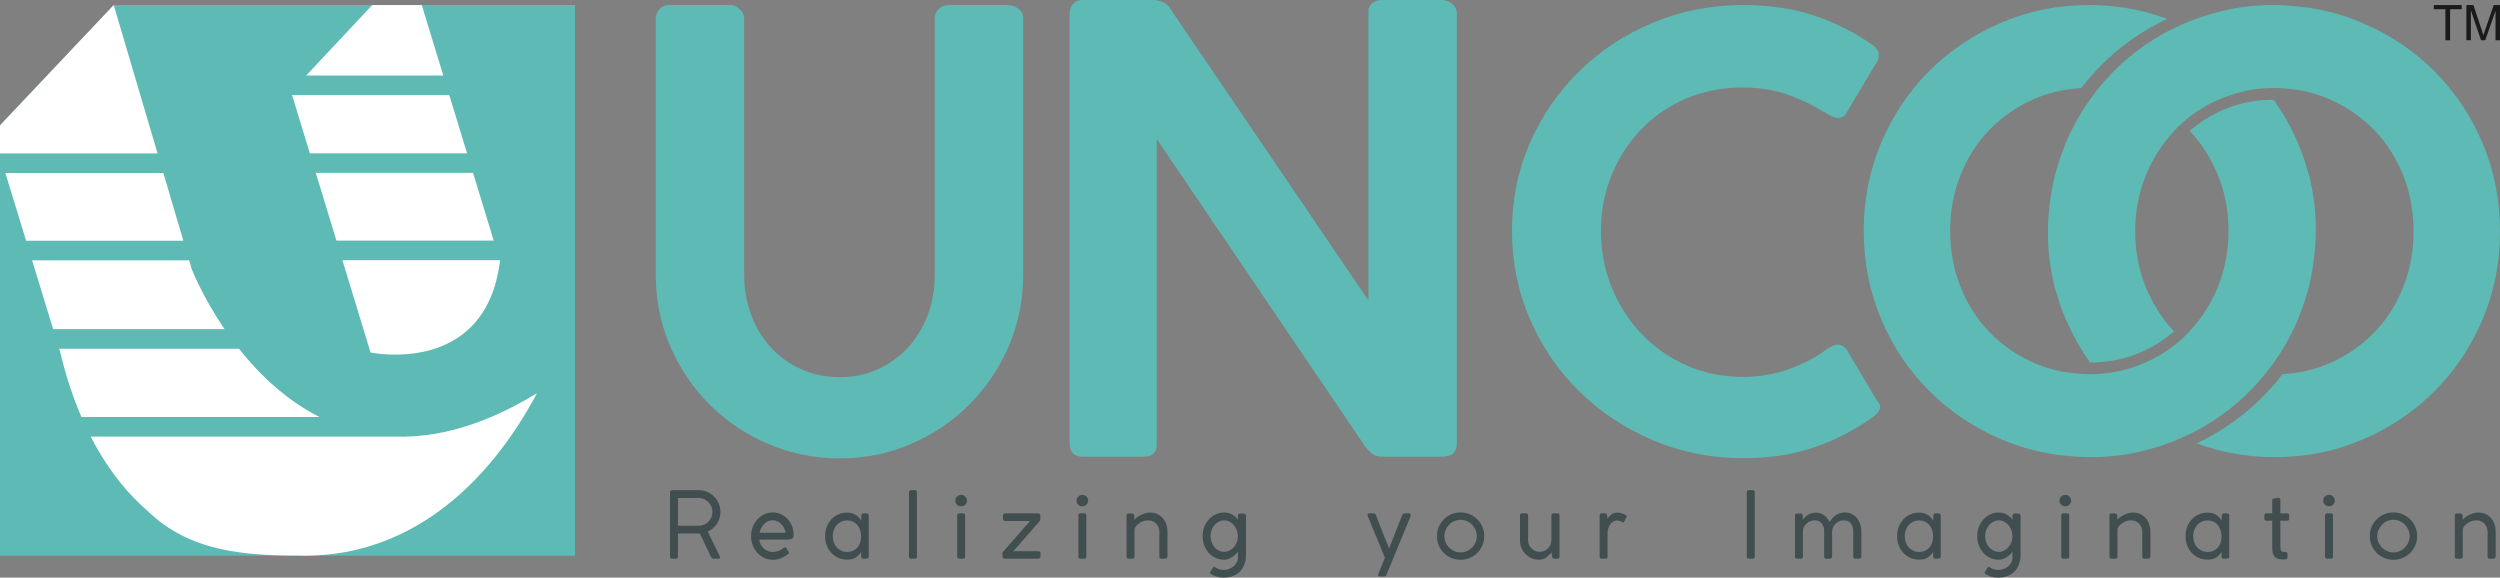 <?xml version="1.0" encoding="UTF-8"?>
<!DOCTYPE svg PUBLIC "-//W3C//DTD SVG 1.1//EN" "http://www.w3.org/Graphics/SVG/1.1/DTD/svg11.dtd">
<!-- Creator: CorelDRAW 2020 (64-Bit) -->
<svg xmlns="http://www.w3.org/2000/svg" xml:space="preserve" width="68.853mm" height="15.908mm" version="1.1" style="shape-rendering:geometricPrecision; text-rendering:geometricPrecision; image-rendering:optimizeQuality; fill-rule:evenodd; clip-rule:evenodd"
viewBox="0 0 6885.24 1590.78"
 xmlns:xlink="http://www.w3.org/1999/xlink"
 xmlns:xodm="http://www.corel.com/coreldraw/odm/2003">
 <rect x="0" y="0" width="6885.24" height="1590.78" fill="#808080" stroke="none"/>
 <defs>
  <style type="text/css">
   <![CDATA[
    .fil3 {fill:#5DBAB4}
    .fil4 {fill:white}
    .fil0 {fill:#1A1A1A;fill-rule:nonzero}
    .fil2 {fill:#414E4F;fill-rule:nonzero}
    .fil1 {fill:#5DBAB4;fill-rule:nonzero}
   ]]>
  </style>
 </defs>
 <g id="Layer_x0020_1">
  <g id="_2663296012896">
   <path class="fil0" d="M6734.88 110.91l0 -85.62 -31.97 0 0 -11.38 76.81 0 0 11.38 -31.97 0 0 85.62 -12.87 0zm57.83 0l0 -97 19.24 0 22.94 68.66c2.12,6.39 3.66,11.18 4.63,14.36 1.11,-3.52 2.84,-8.71 5.19,-15.55l23.35 -67.47 17.18 0 0 97 -12.32 0 0 -81.15 -28.32 81.15 -11.56 0 -28 -82.64 0 82.64 -12.33 0z"/>
   <path class="fil1" d="M2049.49 50.35l0 707.05c0,38.64 6.35,75.07 19.04,109.29 12.7,34.22 30.64,64.03 53.82,89.42 23.18,25.39 51.06,45.53 83.62,60.44 32.57,14.9 68.17,22.35 106.8,22.35 38.64,0 73.97,-7.45 105.98,-22.35 32.01,-14.91 59.61,-35.05 82.79,-60.44 23.18,-25.39 41.12,-55.2 53.82,-89.42 12.69,-34.22 19.04,-70.65 19.04,-109.29l0 -707.05c0,-9.93 3.59,-18.49 10.76,-25.66 7.18,-7.18 16.28,-10.77 27.32,-10.77l163.93 0c9.94,0 19.32,3.31 28.15,9.94 8.83,6.62 13.25,15.45 13.25,26.49l0 707.05c0,69.55 -13.25,134.96 -39.74,196.22 -26.49,61.27 -62.65,114.81 -108.46,160.62 -45.81,45.81 -99.35,81.97 -160.62,108.46 -61.26,26.49 -126.67,39.74 -196.22,39.74 -69.54,0 -135.23,-13.25 -197.04,-39.74 -61.82,-26.49 -115.64,-62.65 -161.45,-108.46 -45.81,-45.81 -81.97,-99.35 -108.46,-160.62 -26.49,-61.26 -39.74,-126.67 -39.74,-196.22l0 -707.05c0,-8.83 3.31,-17.11 9.94,-24.84 6.62,-7.72 14.9,-11.59 24.83,-11.59l170.56 0c8.83,0 17.38,3.59 25.66,10.77 8.28,7.17 12.42,15.73 12.42,25.66z"/>
   <path class="fil1" d="M2945.8 37.29c0,-10.17 3.03,-18.93 9.1,-26.27 6.08,-7.35 15.18,-11.02 27.32,-11.02l193.74 0c8.83,0 17.93,1.97 27.32,5.93 9.39,3.95 16.28,10.45 20.7,19.49l544.77 801.82 0 -801.82c3.31,-10.17 8.55,-16.95 15.73,-20.34 7.17,-3.39 14.08,-5.08 20.7,-5.08l167.24 0c8.83,0 17.66,3.39 26.49,10.17 8.84,6.78 13.25,15.82 13.25,27.12l0 1183.24c0,24.86 -13.25,37.29 -39.74,37.29l-163.93 0c-13.24,0 -22.9,-2.54 -28.98,-7.63 -6.07,-5.08 -12.42,-11.58 -19.04,-19.49l-574.58 -847.59 0 837.42c1.11,24.86 -11.04,37.29 -36.42,37.29l-167.25 0c-24.28,0 -36.42,-12.43 -36.42,-37.29l0 -1183.24z"/>
   <path class="fil1" d="M5031.83 961.28c22.08,-16.34 39.75,-16.34 52.99,0l82.8 138.83c8.83,9.8 12.14,18.24 9.93,25.32 -2.21,7.08 -8.28,14.43 -18.22,22.05 -47.46,34.85 -100.45,62.61 -158.95,83.3 -58.51,20.69 -125.3,31.04 -200.37,31.04 -87.2,0 -169.45,-16.34 -246.72,-49 -77.26,-32.67 -144.88,-77.32 -202.84,-133.94 -57.96,-56.62 -103.49,-123.05 -136.61,-199.27 -33.12,-76.23 -49.67,-157.35 -49.67,-243.37 0,-87.12 16.55,-168.24 49.67,-243.38 33.12,-75.13 78.65,-141.01 136.61,-197.63 57.96,-56.63 125.58,-101 202.84,-133.12 77.27,-32.13 159.52,-48.19 246.72,-48.19 75.07,0 141.86,10.07 200.37,30.22 58.5,20.14 112.04,47.64 160.62,82.48 8.83,7.63 13.24,15.25 13.24,22.87 0,7.62 -1.1,13.61 -3.31,17.97l-87.76 147c-9.93,13.07 -25.39,13.61 -46.37,1.64 -38.63,-23.96 -76.44,-42.47 -113.42,-55.54 -36.98,-13.07 -78.1,-19.6 -123.37,-19.6 -56.29,0 -108.17,10.07 -155.64,30.22 -47.47,20.14 -88.59,48.18 -123.36,84.12 -34.78,35.93 -62.1,77.85 -81.97,125.77 -19.87,47.91 -29.8,99.63 -29.8,155.17 0,55.53 9.93,107.53 29.8,155.98 19.87,48.46 47.19,90.93 81.97,127.41 34.77,36.47 75.89,65.33 123.36,86.56 47.47,21.24 99.35,31.86 155.64,31.86 45.27,0 88.04,-7.35 128.34,-22.06 40.28,-14.7 74.78,-32.93 103.48,-54.71z"/>
   <path class="fil1" d="M5661.03 797.02c7.49,28.3 17.06,55.94 28.7,82.93 18.37,42.53 40.53,81.98 66.47,118.31l1.54 0.01c49.89,0 96.26,-9.48 139.16,-28.43 33.76,-14.92 63.98,-34.01 90.62,-57.27 -32.78,-34.63 -58.63,-75.14 -77.61,-121.51 -19.57,-47.84 -29.36,-98.94 -29.36,-153.31 0,-55.46 9.79,-107.11 29.36,-154.94 18.98,-46.38 44.85,-86.87 77.62,-121.51l-0.36 -0.31c16.19,-17.29 33.86,-32.85 52.99,-46.69 39.89,-28.83 84.65,-49.36 134.28,-61.56 36.16,-8.88 73.36,-12.02 111.58,-9.41l0.18 0.24c3.84,0.18 7.66,0.43 11.46,0.73 3.68,0.36 7.35,0.78 11.04,1.24l0.22 -0.2c38.09,4.1 74.17,13.65 108.22,28.7 46.75,20.66 87.26,48.66 121.51,84 34.24,35.33 60.89,76.93 79.92,124.77 19.02,47.83 28.55,99.49 28.54,154.94 0.01,54.37 -9.52,105.47 -28.54,153.31 -19.03,47.84 -45.68,89.43 -79.93,124.77 -34.24,35.33 -74.75,63.34 -121.5,83.99 -40.75,18.01 -84.4,28.16 -130.94,30.47 -17.12,22.5 -35.71,43.79 -55.78,63.86 -52.07,52.07 -112.28,94.4 -180.64,127 68.09,25.33 140,37.99 215.68,37.99 85.9,0 166.63,-16.31 242.2,-48.92 75.56,-32.62 141.35,-76.93 197.35,-132.92 56,-56 100.03,-121.78 132.11,-197.35 32.07,-75.57 48.11,-156.3 48.11,-242.2 0,-86.99 -16.04,-168.26 -48.11,-243.84 -32.08,-75.56 -76.11,-141.35 -132.11,-197.34 -56,-56 -121.79,-100.31 -197.35,-132.93 -59.98,-25.88 -123.21,-41.5 -189.7,-46.84 -66.77,-6.46 -132.1,-2.13 -196.01,13 -80.09,18.96 -152.59,51.13 -217.48,96.53 -64.89,45.37 -119.71,102.49 -164.46,171.31 -24.96,38.4 -45.31,79.41 -61.06,123.04 -18.07,48.26 -29.72,98.76 -34.95,151.51 -7.73,69.61 -3.93,137.62 11.36,204.06 1.63,7.06 3.36,14.06 5.2,21l0.47 -0.23z"/>
   <path class="fil1" d="M6357.08 476.02c-7.49,-28.29 -17.06,-55.94 -28.71,-82.92 -18.36,-42.54 -40.52,-81.98 -66.46,-118.31l-1.55 -0.02c-49.88,0 -96.25,9.48 -139.15,28.43 -33.76,14.92 -63.99,34.02 -90.63,57.28 32.78,34.63 58.64,75.13 77.62,121.5 19.56,47.85 29.35,98.95 29.35,153.32 0,55.46 -9.79,107.1 -29.35,154.94 -18.98,46.37 -44.85,86.87 -77.63,121.5l0.37 0.32c-16.2,17.28 -33.86,32.85 -53,46.69 -39.88,28.83 -84.65,49.35 -134.28,61.55 -36.16,8.89 -73.35,12.03 -111.57,9.41l-0.18 -0.23c-3.84,-0.19 -7.67,-0.43 -11.47,-0.73 -3.67,-0.36 -7.34,-0.78 -11.04,-1.25l-0.22 0.2c-38.09,-4.09 -74.16,-13.64 -108.22,-28.7 -46.75,-20.65 -87.25,-48.65 -121.5,-83.99 -34.25,-35.34 -60.9,-76.93 -79.92,-124.77 -19.02,-47.84 -28.55,-99.49 -28.54,-154.94 -0.01,-54.37 9.52,-105.48 28.54,-153.32 19.03,-47.83 45.67,-89.42 79.92,-124.77 34.25,-35.33 74.75,-63.33 121.5,-83.99 40.76,-18.01 84.41,-28.16 130.95,-30.46 17.11,-22.5 35.71,-43.79 55.78,-63.87 52.06,-52.06 112.27,-94.39 180.64,-126.99 -68.1,-25.34 -140,-38 -215.69,-38 -85.9,0 -166.63,16.31 -242.2,48.93 -75.56,32.62 -141.35,76.93 -197.34,132.92 -56,56 -100.03,121.78 -132.11,197.35 -32.07,75.57 -48.12,156.3 -48.11,242.2 -0.01,86.98 16.04,168.26 48.11,243.84 32.08,75.56 76.11,141.35 132.11,197.34 55.99,56 121.78,100.31 197.34,132.92 59.98,25.89 123.21,41.51 189.7,46.84 66.78,6.46 132.11,2.13 196.02,-13 80.08,-18.95 152.58,-51.13 217.47,-96.52 64.89,-45.38 119.71,-102.5 164.46,-171.31 24.96,-38.4 45.32,-79.41 61.06,-123.04 18.08,-48.27 29.72,-98.76 34.95,-151.52 7.73,-69.6 3.94,-137.62 -11.36,-204.05 -1.63,-7.06 -3.36,-14.06 -5.19,-21l-0.47 0.22z"/>
   <g>
    <path class="fil2" d="M1962.26 1409.71c0,-5.08 -0.97,-9.91 -2.92,-14.49 -1.95,-4.58 -4.62,-8.6 -8.01,-12.08 -3.39,-3.48 -7.38,-6.27 -11.96,-8.39 -4.57,-2.12 -9.58,-3.18 -15,-3.18l-57.22 0 0 76.29 57.47 0c5.43,0 10.43,-1.02 15.01,-3.05 4.58,-2.03 8.52,-4.79 11.82,-8.27 3.31,-3.47 5.94,-7.54 7.89,-12.2 1.95,-4.66 2.92,-9.54 2.92,-14.63zm-116.98 123.35l0 -177c0,-4.07 1.86,-6.11 5.59,-6.11l73.5 0c8.31,0 16.11,1.57 23.4,4.71 7.29,3.13 13.6,7.41 18.94,12.84 5.34,5.42 9.58,11.78 12.72,19.07 3.13,7.29 4.7,15.09 4.7,23.4 0,12.04 -3.22,22.89 -9.66,32.55 -6.44,9.66 -14.84,16.87 -25.18,21.62l33.57 68.92c0.34,1.35 0.51,2.11 0.51,2.28 0,2.21 -1.53,3.31 -4.58,3.31l-13.99 0c-1.69,0 -3,-0.42 -3.94,-1.27 -0.93,-0.85 -1.82,-2.04 -2.67,-3.56l-30.77 -64.6c-0.51,0 -1.44,0.05 -2.8,0.13 -1.35,0.09 -2.84,0.13 -4.45,0.13 -1.61,0 -3.22,0 -4.83,0 -1.61,0 -2.84,0 -3.69,0l-44.5 0 0 63.58c0,3.73 -1.87,5.59 -5.6,5.59l-10.68 0c-3.73,0 -5.59,-1.86 -5.59,-5.59zm283.23 8.64c-8.31,0 -16.11,-1.69 -23.4,-5.08 -7.29,-3.4 -13.65,-8.02 -19.07,-13.86 -5.43,-5.85 -9.71,-12.76 -12.85,-20.73 -3.13,-7.97 -4.7,-16.45 -4.7,-25.43 0,-8.99 1.57,-17.46 4.7,-25.43 3.14,-7.97 7.42,-14.92 12.85,-20.86 5.42,-5.93 11.78,-10.59 19.07,-13.98 7.29,-3.39 15.09,-5.09 23.4,-5.09 7.8,0 15.13,1.57 21.99,4.71 6.87,3.13 12.89,7.41 18.06,12.84 5.17,5.42 9.28,11.78 12.33,19.07 3.06,7.29 4.58,15.09 4.58,23.4l0 3.05c0,5.09 -1.61,8.31 -4.83,9.66 -3.22,1.36 -7.12,2.04 -11.7,2.04l-78.07 0c1.52,10.09 5.81,18.31 12.84,24.62 7.04,6.32 15.3,9.46 24.8,9.46 5.08,0 10.21,-0.94 15.38,-2.8 5.17,-1.87 9.79,-4.49 13.86,-7.89 1.19,-1.18 2.72,-1.78 4.58,-1.78 1.19,0 2.12,0.51 2.8,1.53l7.12 10.68c0.68,0.68 1.02,1.44 1.02,2.33 -0.17,1.19 -0.73,2.21 -1.66,3.05 -0.93,0.89 -1.82,1.57 -2.67,2.08 -5.76,3.94 -11.95,7.33 -18.56,10.17 -6.61,2.84 -13.9,4.24 -21.87,4.24zm-36.62 -74.51l71.97 0c-0.85,-4.71 -2.38,-9.16 -4.58,-13.39 -2.21,-4.2 -4.92,-7.85 -8.14,-10.98 -3.22,-3.1 -6.82,-5.55 -10.81,-7.29 -3.98,-1.78 -8.09,-2.67 -12.33,-2.67 -4.41,0 -8.56,0.89 -12.46,2.67 -3.9,1.74 -7.42,4.19 -10.56,7.29 -3.13,3.13 -5.85,6.78 -8.13,10.98 -2.29,4.23 -3.95,8.68 -4.96,13.39zm279.66 65.1l0 -11.95c-3.73,5.76 -8.47,10.68 -14.24,14.75 -5.76,4.07 -13.82,6.1 -24.16,6.1 -8.81,0 -16.95,-1.65 -24.41,-4.96 -7.46,-3.3 -13.9,-7.88 -19.33,-13.73 -5.42,-5.85 -9.62,-12.71 -12.59,-20.6 -2.96,-7.88 -4.45,-16.32 -4.45,-25.3 0,-8.99 1.49,-17.42 4.45,-25.31 2.97,-7.88 7.12,-14.75 12.46,-20.59 5.34,-5.85 11.74,-10.47 19.2,-13.86 7.46,-3.4 15.69,-5.09 24.67,-5.09 5.26,0 9.84,0.59 13.74,1.82 3.89,1.19 7.37,2.76 10.42,4.75 3.05,1.95 5.72,4.24 8.01,6.82 2.29,2.55 4.37,5.22 6.23,7.97l1.02 -12.88c0.17,-2.08 0.68,-3.65 1.53,-4.75 0.84,-1.15 2.37,-1.7 4.57,-1.7l7.38 0c1.86,0 3.43,0.55 4.7,1.66 1.28,1.1 1.91,2.67 1.91,4.7l0 112.92c0,1.69 -0.63,3.05 -1.91,4.06 -1.27,1.02 -2.84,1.53 -4.7,1.53l-8.14 0c-4.24,0 -6.36,-2.12 -6.36,-6.36zm-78.07 -55.56c0,5.93 0.93,11.48 2.8,16.74 1.86,5.21 4.53,9.83 8.01,13.82 3.47,3.98 7.67,7.07 12.59,9.36 4.91,2.29 10.34,3.44 16.27,3.44 6.11,0 11.53,-1.11 16.28,-3.31 4.75,-2.2 8.77,-5.17 12.08,-8.99 3.3,-3.81 5.8,-8.35 7.5,-13.56 1.7,-5.26 2.54,-10.89 2.54,-17 0,-5.93 -0.84,-11.52 -2.54,-16.87 -1.7,-5.34 -4.15,-9.96 -7.37,-13.94 -3.23,-3.98 -7.21,-7.12 -11.96,-9.49 -4.74,-2.38 -10.25,-3.56 -16.53,-3.56 -6.1,0 -11.61,1.14 -16.53,3.43 -4.91,2.29 -9.07,5.38 -12.46,9.37 -3.39,3.98 -6.02,8.6 -7.88,13.81 -1.87,5.26 -2.8,10.81 -2.8,16.75zm231.86 -121.18l0 177.51c0,3.73 -1.87,5.59 -5.6,5.59l-10.68 0c-3.73,0 -5.59,-1.86 -5.59,-5.59l0 -177.51c0,-3.73 1.86,-5.6 5.59,-5.6l10.68 0c3.73,0 5.6,1.87 5.6,5.6zm132.68 63.83l0 113.68c0,3.73 -1.87,5.59 -5.6,5.59l-10.68 0c-3.73,0 -5.59,-1.86 -5.59,-5.59l0 -113.68c0,-3.73 1.86,-5.6 5.59,-5.6l10.68 0c3.73,0 5.6,1.87 5.6,5.6zm-26.96 -40.56c0,-4.37 1.57,-8.1 4.71,-11.24 3.13,-3.09 6.91,-4.66 11.31,-4.66 4.58,0 8.4,1.57 11.45,4.66 3.05,3.14 4.58,6.87 4.58,11.24 0,4.36 -1.53,8.05 -4.58,11.1 -3.05,3.01 -6.87,4.54 -11.45,4.54 -4.4,0 -8.18,-1.53 -11.31,-4.54 -3.14,-3.05 -4.71,-6.74 -4.71,-11.1zm228.3 159.83l-91.8 0c-1.87,0 -3.44,-0.64 -4.71,-1.91 -1.27,-1.27 -1.9,-2.84 -1.9,-4.7l0 -7.63c0,-0.68 0.08,-1.4 0.25,-2.16 0.17,-0.77 0.42,-1.4 0.76,-1.91 4.24,-4.92 9.75,-11.19 16.53,-18.82 6.78,-7.63 13.78,-15.6 20.98,-23.9 7.21,-8.31 14.2,-16.32 20.98,-24.04 6.79,-7.71 12.3,-13.94 16.53,-18.69l-68.15 0c-4.41,0 -6.61,-2.37 -6.61,-7.12l0 -7.37c0,-4.41 2.2,-6.62 6.61,-6.62l89.52 0c2.03,0 3.68,0.47 4.96,1.4 1.27,0.93 1.9,2.33 1.9,4.2l0 9.15c0,2.38 -0.25,4.03 -0.76,4.96 -0.51,0.94 -1.44,2.16 -2.8,3.69l-70.7 80.87 68.41 0c1.87,0 3.39,0.51 4.58,1.53 1.19,1.01 1.78,2.62 1.78,4.83l0 7.63c0,1.69 -0.59,3.22 -1.78,4.58 -1.19,1.35 -2.71,2.03 -4.58,2.03zm132.43 -119.27l0 113.68c0,3.73 -1.87,5.59 -5.6,5.59l-10.68 0c-3.73,0 -5.59,-1.86 -5.59,-5.59l0 -113.68c0,-3.73 1.86,-5.6 5.59,-5.6l10.68 0c3.73,0 5.6,1.87 5.6,5.6zm-26.96 -40.56c0,-4.37 1.57,-8.1 4.71,-11.24 3.13,-3.09 6.91,-4.66 11.31,-4.66 4.58,0 8.4,1.57 11.45,4.66 3.05,3.14 4.58,6.87 4.58,11.24 0,4.36 -1.53,8.05 -4.58,11.1 -3.05,3.01 -6.87,4.54 -11.45,4.54 -4.4,0 -8.18,-1.53 -11.31,-4.54 -3.14,-3.05 -4.71,-6.74 -4.71,-11.1zm158.88 40.86l0.76 11.44c2.03,-2.37 4.66,-4.71 7.93,-7.08 3.22,-2.33 6.78,-4.41 10.68,-6.27 3.94,-1.82 8.01,-3.35 12.25,-4.49 4.23,-1.19 8.26,-1.78 11.99,-1.78 7.29,0 13.95,1.39 19.88,4.19 5.98,2.8 11.02,6.57 15.17,11.32 4.16,4.75 7.38,10.34 9.58,16.78 2.21,6.44 3.31,13.4 3.31,20.86l0 67.64c0,2.04 -0.59,3.6 -1.78,4.71 -1.23,1.1 -2.67,1.65 -4.41,1.65l-10.51 0c-2.42,0 -3.99,-0.51 -4.66,-1.53 -0.68,-1.01 -1.02,-2.54 -1.02,-4.57l0 -68.07c0,-4.24 -0.72,-8.31 -2.16,-12.13 -1.44,-3.81 -3.52,-7.12 -6.23,-9.91 -2.72,-2.84 -5.98,-5.09 -9.79,-6.79 -3.82,-1.69 -8.18,-2.54 -13.1,-2.54 -4.24,0 -8.56,0.76 -12.97,2.29 -4.41,1.53 -8.39,3.56 -11.95,6.1 -3.56,2.59 -6.49,5.47 -8.78,8.69 -2.29,3.22 -3.43,6.53 -3.43,9.92l0 72.95c0,3.73 -1.87,5.59 -5.6,5.59l-10.42 0c-3.9,0 -5.85,-1.86 -5.85,-5.59l0 -113.38c0,-1.87 0.55,-3.27 1.65,-4.2 1.1,-0.93 2.42,-1.4 3.94,-1.4l9.67 0c3.56,0 5.51,1.87 5.85,5.6zm285.52 115.41l0 -15.26c-2.04,2.54 -4.41,5.13 -7.12,7.76 -2.71,2.63 -5.72,4.96 -9.03,6.99 -3.31,2.04 -6.78,3.69 -10.43,4.96 -3.64,1.27 -7.41,1.91 -11.31,1.91 -8.65,0 -16.62,-1.7 -23.91,-5.09 -7.29,-3.39 -13.52,-8.01 -18.69,-13.86 -5.17,-5.85 -9.24,-12.71 -12.21,-20.6 -2.96,-7.88 -4.45,-16.32 -4.45,-25.3 0,-8.99 1.53,-17.46 4.58,-25.43 3.05,-7.97 7.25,-14.88 12.59,-20.73 5.34,-5.85 11.61,-10.47 18.82,-13.86 7.2,-3.39 14.96,-5.08 23.27,-5.08 8.64,0 16.15,1.9 22.5,5.72 6.36,3.81 11.49,8.43 15.39,13.86l0 -10.43c0,-1.86 0.51,-3.39 1.52,-4.58 1.02,-1.18 2.8,-1.78 5.35,-1.78l8.13 0c1.87,0 3.56,0.55 5.09,1.66 1.53,1.1 2.29,2.67 2.29,4.7l0 106.05c0,10.68 -1.57,20.05 -4.71,28.1 -3.13,8.05 -7.41,14.75 -12.92,20.09 -5.51,5.34 -12,9.32 -19.54,11.95 -7.51,2.63 -15.6,3.94 -24.21,3.94 -7.12,0 -13.47,-0.8 -19.15,-2.41 -5.68,-1.61 -10.94,-4.03 -15.86,-7.25 -2.03,-1.19 -3.05,-2.29 -3.05,-3.31 0,-0.34 0.17,-0.84 0.51,-1.52 0.34,-0.68 0.59,-1.1 0.76,-1.27l7.08 -12.21c0.85,-1.02 2.04,-1.53 3.56,-1.53 0.85,0 1.78,0.34 2.8,1.02 3.22,2.2 6.87,3.99 11.02,5.34 4.15,1.36 8.14,2.04 12.04,2.04 4.75,0 9.41,-0.81 14.07,-2.42 4.66,-1.61 8.82,-3.9 12.55,-6.87 3.73,-2.96 6.73,-6.57 9.11,-10.8 2.37,-4.24 3.56,-9.08 3.56,-14.5zm-75.28 -58.62c0,6.1 0.98,11.74 2.93,17 1.95,5.21 4.62,9.79 8.09,13.69 3.48,3.9 7.51,6.95 12.04,9.24 4.58,2.29 9.37,3.43 14.45,3.43 4.92,0 9.63,-1.1 14.2,-3.3 4.58,-2.21 8.56,-5.22 12.04,-9.12 3.48,-3.9 6.23,-8.43 8.35,-13.56 2.12,-5.17 3.18,-10.68 3.18,-16.62 0,-5.93 -0.98,-11.52 -2.93,-16.87 -1.95,-5.34 -4.62,-10 -8.09,-14.07 -3.48,-4.07 -7.5,-7.24 -12.04,-9.62 -4.58,-2.37 -9.45,-3.56 -14.71,-3.56 -5.08,0 -9.87,1.15 -14.45,3.43 -4.53,2.29 -8.56,5.39 -12.04,9.37 -3.47,3.99 -6.14,8.61 -8.09,13.82 -1.95,5.25 -2.93,10.81 -2.93,16.74zm549.5 -51.24c-11.19,26.45 -22.08,52.85 -32.68,79.22 -10.59,26.36 -21.4,52.68 -32.42,78.96 -1.36,2.88 -3.65,4.32 -6.87,4.32l-10.17 0c-3.9,0 -5.85,-1.44 -5.85,-4.32 0,-0.34 0.17,-1.19 0.51,-2.54l18.31 -44.76 -46.8 -113.43c-0.5,-1.18 -0.8,-2.2 -0.89,-3.05 -0.08,-0.84 -0.12,-1.44 -0.12,-1.78 0,-2.71 1.78,-4.07 5.34,-4.07l10.93 0c3.22,0 5.43,1.53 6.62,4.58 5.59,14.92 11.57,30.31 17.92,46.16 6.36,15.85 12.51,31.15 18.44,45.9l36.37 -92.57c1.35,-2.71 3.64,-4.07 6.86,-4.07l10.43 0c4.07,0 6.1,1.7 6.1,5.09 0,0.34 -0.08,0.89 -0.25,1.65 -0.17,0.77 -0.76,2.33 -1.78,4.71zm73.93 51.37c0,-8.99 1.7,-17.46 5.09,-25.43 3.39,-7.97 8.01,-14.92 13.86,-20.86 5.84,-5.93 12.75,-10.59 20.72,-13.98 7.97,-3.39 16.45,-5.09 25.43,-5.09 8.99,0 17.47,1.7 25.43,5.09 7.97,3.39 14.92,8.05 20.86,13.98 5.93,5.94 10.59,12.89 13.98,20.86 3.4,7.97 5.09,16.44 5.09,25.43 0,8.98 -1.69,17.46 -5.09,25.43 -3.39,7.97 -8.05,14.88 -13.98,20.73 -5.94,5.84 -12.89,10.46 -20.86,13.86 -7.96,3.39 -16.44,5.08 -25.43,5.08 -8.98,0 -17.46,-1.69 -25.43,-5.08 -7.97,-3.4 -14.88,-8.02 -20.72,-13.86 -5.85,-5.85 -10.47,-12.76 -13.86,-20.73 -3.39,-7.97 -5.09,-16.45 -5.09,-25.43zm20.6 0c0,6.1 1.19,11.87 3.56,17.29 2.37,5.43 5.55,10.17 9.54,14.24 3.98,4.07 8.68,7.29 14.11,9.67 5.43,2.37 11.19,3.56 17.29,3.56 6.11,0 11.87,-1.19 17.3,-3.56 5.42,-2.38 10.17,-5.6 14.24,-9.67 4.07,-4.07 7.29,-8.81 9.66,-14.24 2.37,-5.42 3.56,-11.19 3.56,-17.29 0,-6.11 -1.19,-11.87 -3.56,-17.29 -2.37,-5.43 -5.59,-10.22 -9.66,-14.37 -4.07,-4.16 -8.82,-7.42 -14.24,-9.79 -5.43,-2.38 -11.19,-3.56 -17.3,-3.56 -6.1,0 -11.86,1.18 -17.29,3.56 -5.43,2.37 -10.13,5.63 -14.11,9.79 -3.99,4.15 -7.17,8.94 -9.54,14.37 -2.37,5.42 -3.56,11.18 -3.56,17.29zm297.01 56.54l-2.34 -11.32c-3.9,4.88 -8.6,9.37 -14.11,13.48 -5.51,4.11 -12.25,6.15 -20.22,6.15 -7.29,0 -14.07,-1.4 -20.34,-4.2 -6.28,-2.8 -11.79,-6.57 -16.53,-11.32 -4.75,-4.74 -8.48,-10.34 -11.19,-16.78 -2.72,-6.44 -4.07,-13.31 -4.07,-20.6l0 -69.68c0,-1.36 0.42,-2.54 1.27,-3.56 0.89,-1.02 2.16,-1.53 3.86,-1.53l11.31 0c2.42,0 3.99,0.51 4.79,1.53 0.77,1.02 1.15,2.63 1.15,4.83l0 68.83c0,4.24 0.89,8.27 2.67,12 1.78,3.73 4.11,6.99 7.08,9.79 2.96,2.84 6.4,5.04 10.25,6.66 3.9,1.61 7.93,2.41 12.17,2.41 4.07,0 7.97,-0.8 11.78,-2.41 3.82,-1.62 7.12,-3.78 10,-6.53 2.89,-2.71 5.22,-5.94 7.08,-9.67 1.87,-3.73 2.88,-7.75 3.05,-11.99l0 -69.85c0,-3.73 2,-5.6 5.94,-5.6l10.51 0c3.94,0 5.93,1.87 5.93,5.6l0 113.68c0,3.73 -1.86,5.59 -5.63,5.59l-8.52 0c-3.95,0 -5.89,-1.82 -5.89,-5.51zm151.2 -113.85l1.27 9.29c2.2,-3.86 5.59,-7.63 10.17,-11.32 4.58,-3.69 10.77,-5.51 18.57,-5.51 2.88,0 5.72,0.42 8.52,1.27 2.79,0.81 5.34,1.78 7.63,2.88 2.28,1.11 4.15,2.21 5.59,3.39 1.44,1.19 2.16,2.17 2.16,3.01 0,0.34 -0.17,1.02 -0.51,2.04l-6.35 11.82c-1.02,1.7 -2.12,2.55 -3.31,2.55 -0.85,0 -1.48,-0.17 -1.91,-0.51 -0.42,-0.34 -0.8,-0.6 -1.14,-0.77 -1.7,-1.01 -3.82,-1.9 -6.36,-2.67 -2.54,-0.76 -5,-1.22 -7.37,-1.39 -3.73,0 -7.21,1.01 -10.43,3.05 -3.22,2.03 -5.94,4.62 -8.14,7.8 -2.2,3.13 -3.94,6.69 -5.21,10.68 -1.27,3.98 -1.91,7.97 -1.91,11.87l0 66.29c0,3.73 -1.87,5.59 -5.6,5.59l-10.42 0c-3.9,0 -5.85,-1.86 -5.85,-5.59l0 -113.68c0,-1.7 0.55,-3.05 1.65,-4.07 1.1,-1.02 2.42,-1.53 3.94,-1.53l9.16 0c1.86,0 3.26,0.55 4.2,1.61 0.93,1.11 1.48,2.42 1.65,3.9zm406.57 -63.74l0 177.51c0,3.73 -1.87,5.59 -5.6,5.59l-10.68 0c-3.73,0 -5.59,-1.86 -5.59,-5.59l0 -177.51c0,-3.73 1.86,-5.6 5.59,-5.6l10.68 0c3.73,0 5.6,1.87 5.6,5.6zm131.92 64.25l0.76 11.06c3.39,-4.87 8.18,-9.23 14.37,-13.09 6.19,-3.86 13.26,-5.77 21.23,-5.77 10.01,0 17.97,2.59 23.91,7.76 5.93,5.17 10.68,11.23 14.24,18.18 3.9,-7.63 9.45,-13.94 16.57,-18.94 7.17,-5 15.47,-7.5 25.01,-7.5 7.29,0 13.77,1.39 19.37,4.19 5.64,2.8 10.38,6.61 14.28,11.45 3.9,4.83 6.91,10.42 8.95,16.78 2.03,6.36 3.05,13.1 3.05,20.22l0 68.15c0,2.04 -0.6,3.6 -1.78,4.71 -1.23,1.1 -2.76,1.65 -4.66,1.65l-9.24 0c-4.45,0 -6.7,-2.03 -6.7,-6.1l0 -68.84c0,-8.52 -2.08,-15.72 -6.23,-21.66 -4.16,-5.97 -10.98,-8.94 -20.47,-8.94 -3.73,0 -7.51,0.76 -11.32,2.29 -3.82,1.53 -7.21,3.69 -10.17,6.53 -2.97,2.79 -5.39,6.06 -7.25,9.79 -1.87,3.73 -2.8,7.84 -2.8,12.25l0 68.32c0,4.24 -2.03,6.36 -6.1,6.36l-10.17 0c-2.21,0 -3.69,-0.51 -4.45,-1.53 -0.77,-1.01 -1.15,-2.54 -1.15,-4.57l0 -68.84c0,-8.69 -2.16,-15.93 -6.48,-21.78 -4.33,-5.89 -11.15,-8.82 -20.48,-8.82 -4.06,0 -8.01,0.81 -11.82,2.42 -3.82,1.61 -7.21,3.77 -10.17,6.52 -2.97,2.72 -5.3,5.9 -7,9.54 -1.69,3.65 -2.54,7.59 -2.54,11.87l0 69.6c0,3.73 -1.87,5.59 -5.6,5.59l-10.42 0c-3.9,0 -5.85,-1.86 -5.85,-5.59l0 -113.17c0,-3.73 1.86,-5.6 5.59,-5.6l9.67 0c3.56,0 5.51,1.82 5.85,5.51zm359.26 112.49l0 -11.95c-3.73,5.76 -8.47,10.68 -14.24,14.75 -5.76,4.07 -13.82,6.1 -24.16,6.1 -8.81,0 -16.95,-1.65 -24.41,-4.96 -7.46,-3.3 -13.9,-7.88 -19.33,-13.73 -5.42,-5.85 -9.62,-12.71 -12.59,-20.6 -2.96,-7.88 -4.45,-16.32 -4.45,-25.3 0,-8.99 1.49,-17.42 4.45,-25.31 2.97,-7.88 7.12,-14.75 12.46,-20.59 5.34,-5.85 11.74,-10.47 19.2,-13.86 7.46,-3.4 15.69,-5.09 24.67,-5.09 5.26,0 9.84,0.59 13.74,1.82 3.89,1.19 7.37,2.76 10.42,4.75 3.05,1.95 5.72,4.24 8.01,6.82 2.29,2.55 4.37,5.22 6.23,7.97l1.02 -12.88c0.17,-2.08 0.68,-3.65 1.53,-4.75 0.84,-1.15 2.37,-1.7 4.57,-1.7l7.38 0c1.86,0 3.43,0.55 4.7,1.66 1.28,1.1 1.91,2.67 1.91,4.7l0 112.92c0,1.69 -0.63,3.05 -1.91,4.06 -1.27,1.02 -2.84,1.53 -4.7,1.53l-8.14 0c-4.24,0 -6.36,-2.12 -6.36,-6.36zm-78.07 -55.56c0,5.93 0.93,11.48 2.8,16.74 1.86,5.21 4.53,9.83 8.01,13.82 3.47,3.98 7.67,7.07 12.59,9.36 4.91,2.29 10.34,3.44 16.27,3.44 6.11,0 11.53,-1.11 16.28,-3.31 4.75,-2.2 8.77,-5.17 12.08,-8.99 3.3,-3.81 5.8,-8.35 7.5,-13.56 1.7,-5.26 2.54,-10.89 2.54,-17 0,-5.93 -0.84,-11.52 -2.54,-16.87 -1.7,-5.34 -4.15,-9.96 -7.37,-13.94 -3.23,-3.98 -7.21,-7.12 -11.96,-9.49 -4.74,-2.38 -10.25,-3.56 -16.53,-3.56 -6.1,0 -11.61,1.14 -16.53,3.43 -4.91,2.29 -9.07,5.38 -12.46,9.37 -3.39,3.98 -6.02,8.6 -7.88,13.81 -1.87,5.26 -2.8,10.81 -2.8,16.75zm296.71 58.36l0 -15.26c-2.04,2.54 -4.41,5.13 -7.12,7.76 -2.71,2.63 -5.72,4.96 -9.03,6.99 -3.31,2.04 -6.78,3.69 -10.43,4.96 -3.64,1.27 -7.41,1.91 -11.31,1.91 -8.65,0 -16.62,-1.7 -23.91,-5.09 -7.29,-3.39 -13.52,-8.01 -18.69,-13.86 -5.17,-5.85 -9.24,-12.71 -12.21,-20.6 -2.96,-7.88 -4.45,-16.32 -4.45,-25.3 0,-8.99 1.53,-17.46 4.58,-25.43 3.05,-7.97 7.25,-14.88 12.59,-20.73 5.34,-5.85 11.61,-10.47 18.82,-13.86 7.2,-3.39 14.96,-5.08 23.27,-5.08 8.64,0 16.15,1.9 22.5,5.72 6.36,3.81 11.49,8.43 15.39,13.86l0 -10.43c0,-1.86 0.51,-3.39 1.52,-4.58 1.02,-1.18 2.8,-1.78 5.35,-1.78l8.13 0c1.87,0 3.56,0.55 5.09,1.66 1.53,1.1 2.29,2.67 2.29,4.7l0 106.05c0,10.68 -1.57,20.05 -4.71,28.1 -3.13,8.05 -7.41,14.75 -12.92,20.09 -5.51,5.34 -12,9.32 -19.54,11.95 -7.51,2.63 -15.6,3.94 -24.21,3.94 -7.12,0 -13.47,-0.8 -19.15,-2.41 -5.68,-1.61 -10.94,-4.03 -15.86,-7.25 -2.03,-1.19 -3.05,-2.29 -3.05,-3.31 0,-0.34 0.17,-0.84 0.51,-1.52 0.34,-0.68 0.59,-1.1 0.76,-1.27l7.08 -12.21c0.85,-1.02 2.04,-1.53 3.56,-1.53 0.85,0 1.78,0.34 2.8,1.02 3.22,2.2 6.87,3.99 11.02,5.34 4.15,1.36 8.14,2.04 12.04,2.04 4.75,0 9.41,-0.81 14.07,-2.42 4.66,-1.61 8.82,-3.9 12.55,-6.87 3.73,-2.96 6.73,-6.57 9.11,-10.8 2.37,-4.24 3.56,-9.08 3.56,-14.5zm-75.28 -58.62c0,6.1 0.98,11.74 2.93,17 1.95,5.21 4.62,9.79 8.09,13.69 3.48,3.9 7.51,6.95 12.04,9.24 4.58,2.29 9.37,3.43 14.45,3.43 4.92,0 9.63,-1.1 14.2,-3.3 4.58,-2.21 8.56,-5.22 12.04,-9.12 3.48,-3.9 6.23,-8.43 8.35,-13.56 2.12,-5.17 3.18,-10.68 3.18,-16.62 0,-5.93 -0.98,-11.52 -2.93,-16.87 -1.95,-5.34 -4.62,-10 -8.09,-14.07 -3.48,-4.07 -7.5,-7.24 -12.04,-9.62 -4.58,-2.37 -9.45,-3.56 -14.71,-3.56 -5.08,0 -9.87,1.15 -14.45,3.43 -4.53,2.29 -8.56,5.39 -12.04,9.37 -3.47,3.99 -6.14,8.61 -8.09,13.82 -1.95,5.25 -2.93,10.81 -2.93,16.74zm231.61 -57.09l0 113.68c0,3.73 -1.87,5.59 -5.6,5.59l-10.68 0c-3.73,0 -5.59,-1.86 -5.59,-5.59l0 -113.68c0,-3.73 1.86,-5.6 5.59,-5.6l10.68 0c3.73,0 5.6,1.87 5.6,5.6zm-26.96 -40.56c0,-4.37 1.57,-8.1 4.71,-11.24 3.13,-3.09 6.91,-4.66 11.31,-4.66 4.58,0 8.4,1.57 11.45,4.66 3.05,3.14 4.58,6.87 4.58,11.24 0,4.36 -1.53,8.05 -4.58,11.1 -3.05,3.01 -6.87,4.54 -11.45,4.54 -4.4,0 -8.18,-1.53 -11.31,-4.54 -3.14,-3.05 -4.71,-6.74 -4.71,-11.1zm158.88 40.86l0.76 11.44c2.03,-2.37 4.66,-4.71 7.93,-7.08 3.22,-2.33 6.78,-4.41 10.68,-6.27 3.94,-1.82 8.01,-3.35 12.25,-4.49 4.23,-1.19 8.26,-1.78 11.99,-1.78 7.29,0 13.95,1.39 19.88,4.19 5.98,2.8 11.02,6.57 15.17,11.32 4.16,4.75 7.38,10.34 9.58,16.78 2.21,6.44 3.31,13.4 3.31,20.86l0 67.64c0,2.04 -0.59,3.6 -1.78,4.71 -1.23,1.1 -2.67,1.65 -4.41,1.65l-10.51 0c-2.42,0 -3.99,-0.51 -4.66,-1.53 -0.68,-1.01 -1.02,-2.54 -1.02,-4.57l0 -68.07c0,-4.24 -0.72,-8.31 -2.16,-12.13 -1.44,-3.81 -3.52,-7.12 -6.23,-9.91 -2.72,-2.84 -5.98,-5.09 -9.79,-6.79 -3.82,-1.69 -8.18,-2.54 -13.1,-2.54 -4.24,0 -8.56,0.76 -12.97,2.29 -4.41,1.53 -8.39,3.56 -11.95,6.1 -3.56,2.59 -6.49,5.47 -8.78,8.69 -2.29,3.22 -3.43,6.53 -3.43,9.92l0 72.95c0,3.73 -1.87,5.59 -5.6,5.59l-10.42 0c-3.9,0 -5.85,-1.86 -5.85,-5.59l0 -113.38c0,-1.87 0.55,-3.27 1.65,-4.2 1.1,-0.93 2.42,-1.4 3.94,-1.4l9.67 0c3.56,0 5.51,1.87 5.85,5.6z"/>
    <path class="fil2" d="M6118.37 1532.29l0 -11.95c-3.73,5.76 -8.47,10.68 -14.24,14.75 -5.76,4.07 -13.82,6.1 -24.16,6.1 -8.81,0 -16.95,-1.65 -24.41,-4.96 -7.46,-3.3 -13.9,-7.88 -19.33,-13.73 -5.42,-5.85 -9.62,-12.71 -12.59,-20.6 -2.96,-7.88 -4.45,-16.32 -4.45,-25.3 0,-8.99 1.49,-17.42 4.45,-25.31 2.97,-7.88 7.12,-14.75 12.46,-20.59 5.34,-5.85 11.74,-10.47 19.2,-13.86 7.46,-3.4 15.69,-5.09 24.67,-5.09 5.26,0 9.84,0.59 13.74,1.82 3.89,1.19 7.37,2.76 10.42,4.75 3.05,1.95 5.72,4.24 8.01,6.82 2.29,2.55 4.37,5.22 6.23,7.97l1.02 -12.88c0.17,-2.08 0.68,-3.65 1.53,-4.75 0.84,-1.15 2.37,-1.7 4.57,-1.7l7.38 0c1.86,0 3.43,0.55 4.7,1.66 1.28,1.1 1.91,2.67 1.91,4.7l0 112.92c0,1.69 -0.63,3.05 -1.91,4.06 -1.27,1.02 -2.84,1.53 -4.7,1.53l-8.14 0c-4.24,0 -6.36,-2.12 -6.36,-6.36zm-78.07 -55.56c0,5.93 0.93,11.48 2.8,16.74 1.86,5.21 4.53,9.83 8.01,13.82 3.47,3.98 7.67,7.07 12.59,9.36 4.91,2.29 10.34,3.44 16.27,3.44 6.11,0 11.53,-1.11 16.28,-3.31 4.75,-2.2 8.77,-5.17 12.08,-8.99 3.3,-3.81 5.8,-8.35 7.5,-13.56 1.7,-5.26 2.54,-10.89 2.54,-17 0,-5.93 -0.84,-11.52 -2.54,-16.87 -1.7,-5.34 -4.15,-9.96 -7.37,-13.94 -3.23,-3.98 -7.21,-7.12 -11.96,-9.49 -4.74,-2.38 -10.25,-3.56 -16.53,-3.56 -6.1,0 -11.61,1.14 -16.53,3.43 -4.91,2.29 -9.07,5.38 -12.46,9.37 -3.39,3.98 -6.02,8.6 -7.88,13.81 -1.87,5.26 -2.8,10.81 -2.8,16.75zm253.48 63.95c-0.68,0 -1.32,0.05 -1.91,0.13 -0.59,0.09 -1.32,0.13 -2.16,0.13 -4.07,0 -8.01,-0.3 -11.87,-0.89 -3.86,-0.59 -7.25,-1.95 -10.13,-4.07 -2.93,-2.12 -5.3,-5.21 -7.08,-9.28 -1.82,-4.07 -2.71,-9.5 -2.71,-16.28l0 -76.29 -15.26 0c-2.03,0 -3.6,-0.38 -4.7,-1.15 -1.11,-0.76 -1.66,-2.24 -1.66,-4.45l0 -9.41c0,-2.2 0.55,-3.64 1.66,-4.32 1.1,-0.68 2.67,-1.02 4.7,-1.02l15.26 0 0 -35.85c0,-2.72 1.44,-4.41 4.36,-5.09l13.14 -1.78c2.04,0 3.39,0.68 3.99,2.03 0.59,1.36 0.89,2.89 0.89,4.58l0 36.11 18.82 0c3.73,0 5.59,1.95 5.59,5.85l0 8.4c0,4.06 -1.86,6.1 -5.59,6.1l-18.82 0 0 68.15c0,4.24 0.21,7.55 0.63,9.92 0.43,2.38 1.19,4.16 2.29,5.34 1.1,1.19 2.5,1.91 4.2,2.16 1.69,0.26 3.81,0.39 6.36,0.39 4.23,0 6.35,2.11 6.35,6.35l0 8.14c0,3.73 -2.12,5.77 -6.35,6.1zm131.4 -121.3l0 113.68c0,3.73 -1.87,5.59 -5.6,5.59l-10.68 0c-3.73,0 -5.59,-1.86 -5.59,-5.59l0 -113.68c0,-3.73 1.86,-5.6 5.59,-5.6l10.68 0c3.73,0 5.6,1.87 5.6,5.6zm-26.96 -40.56c0,-4.37 1.57,-8.1 4.71,-11.24 3.13,-3.09 6.91,-4.66 11.31,-4.66 4.58,0 8.4,1.57 11.45,4.66 3.05,3.14 4.58,6.87 4.58,11.24 0,4.36 -1.53,8.05 -4.58,11.1 -3.05,3.01 -6.87,4.54 -11.45,4.54 -4.4,0 -8.18,-1.53 -11.31,-4.54 -3.14,-3.05 -4.71,-6.74 -4.71,-11.1zm128.36 97.78c0,-8.99 1.7,-17.46 5.09,-25.43 3.39,-7.97 8.01,-14.92 13.86,-20.86 5.84,-5.93 12.75,-10.59 20.72,-13.98 7.97,-3.39 16.45,-5.09 25.43,-5.09 8.99,0 17.47,1.7 25.43,5.09 7.97,3.39 14.92,8.05 20.86,13.98 5.93,5.94 10.59,12.89 13.98,20.86 3.4,7.97 5.09,16.44 5.09,25.43 0,8.98 -1.69,17.46 -5.09,25.43 -3.39,7.97 -8.05,14.88 -13.98,20.73 -5.94,5.84 -12.89,10.46 -20.86,13.86 -7.96,3.39 -16.44,5.08 -25.43,5.08 -8.98,0 -17.46,-1.69 -25.43,-5.08 -7.97,-3.4 -14.88,-8.02 -20.72,-13.86 -5.85,-5.85 -10.47,-12.76 -13.86,-20.73 -3.39,-7.97 -5.09,-16.45 -5.09,-25.43zm20.6 0c0,6.1 1.19,11.87 3.56,17.29 2.37,5.43 5.55,10.17 9.54,14.24 3.98,4.07 8.68,7.29 14.11,9.67 5.43,2.37 11.19,3.56 17.29,3.56 6.11,0 11.87,-1.19 17.3,-3.56 5.42,-2.38 10.17,-5.6 14.24,-9.67 4.07,-4.07 7.29,-8.81 9.66,-14.24 2.37,-5.42 3.56,-11.19 3.56,-17.29 0,-6.11 -1.19,-11.87 -3.56,-17.29 -2.37,-5.43 -5.59,-10.22 -9.66,-14.37 -4.07,-4.16 -8.82,-7.42 -14.24,-9.79 -5.43,-2.38 -11.19,-3.56 -17.3,-3.56 -6.1,0 -11.86,1.18 -17.29,3.56 -5.43,2.37 -10.13,5.63 -14.11,9.79 -3.99,4.15 -7.17,8.94 -9.54,14.37 -2.37,5.42 -3.56,11.18 -3.56,17.29zm234.66 -56.92l0.76 11.44c2.03,-2.37 4.66,-4.71 7.93,-7.08 3.22,-2.33 6.78,-4.41 10.68,-6.27 3.94,-1.82 8.01,-3.35 12.25,-4.49 4.23,-1.19 8.26,-1.78 11.99,-1.78 7.29,0 13.95,1.39 19.88,4.19 5.98,2.8 11.02,6.57 15.17,11.32 4.16,4.75 7.38,10.34 9.58,16.78 2.21,6.44 3.31,13.4 3.31,20.86l0 67.64c0,2.04 -0.59,3.6 -1.78,4.71 -1.23,1.1 -2.67,1.65 -4.41,1.65l-10.51 0c-2.42,0 -3.99,-0.51 -4.66,-1.53 -0.68,-1.01 -1.02,-2.54 -1.02,-4.57l0 -68.07c0,-4.24 -0.72,-8.31 -2.16,-12.13 -1.44,-3.81 -3.52,-7.12 -6.23,-9.91 -2.72,-2.84 -5.98,-5.09 -9.79,-6.79 -3.82,-1.69 -8.18,-2.54 -13.1,-2.54 -4.24,0 -8.56,0.76 -12.97,2.29 -4.41,1.53 -8.39,3.56 -11.95,6.1 -3.56,2.59 -6.49,5.47 -8.78,8.69 -2.29,3.22 -3.43,6.53 -3.43,9.92l0 72.95c0,3.73 -1.87,5.59 -5.6,5.59l-10.42 0c-3.9,0 -5.85,-1.86 -5.85,-5.59l0 -113.38c0,-1.87 0.55,-3.27 1.65,-4.2 1.1,-0.93 2.42,-1.4 3.94,-1.4l9.67 0c3.56,0 5.51,1.87 5.85,5.6z"/>
   </g>
   <g>
    <polygon class="fil3" points="313.2,13.9 1583.63,13.9 1583.63,1530.36 -0,1530.36 -0,345.18 "/>
    <path class="fil4" d="M313.22 13.9l120.75 408.65 -433.97 0 0 -77.35 313.22 -331.3zm92.19 1392.31c-44.03,-37.75 -103.17,-101.86 -155.66,-203.82l839.96 0c111.65,3.51 241.04,-29.22 389.12,-119.37 -133.13,250.58 -347.72,447.34 -638.98,447.34 -161.7,0 -315.17,-8.01 -434.44,-124.15zm44.49 -929.74l55.13 186.57 -433.17 0 -57.08 -186.57 435.12 0zm71.06 240.5l7.28 24.6c0,0 29.21,75.24 90.24,164.92l-472.13 0 -57.99 -189.52 432.6 0zm137.11 243.44c55.29,69.83 128.87,141.07 221.85,188.06l-655.64 0c-22.04,-50.98 -42.08,-109.74 -58.17,-177.4l-3.26 -10.66 495.22 0z"/>
    <path class="fil4" d="M805.49 265.48l47.79 156.76 433.09 0 -48.98 -160.36 -433.71 0 1.81 3.6zm64.23 210.68l56.88 186.57 433.23 0 -56.98 -186.57 -433.13 0zm73.32 240.5l77.47 254.1c0,0 316.86,67.17 356.47,-251.88l-0.68 -2.22 -433.26 0zm277.88 -508.7l-59.27 -194.06 -136.5 0 -181.9 194.06 377.67 0z"/>
   </g>
  </g>
 </g>
</svg>

